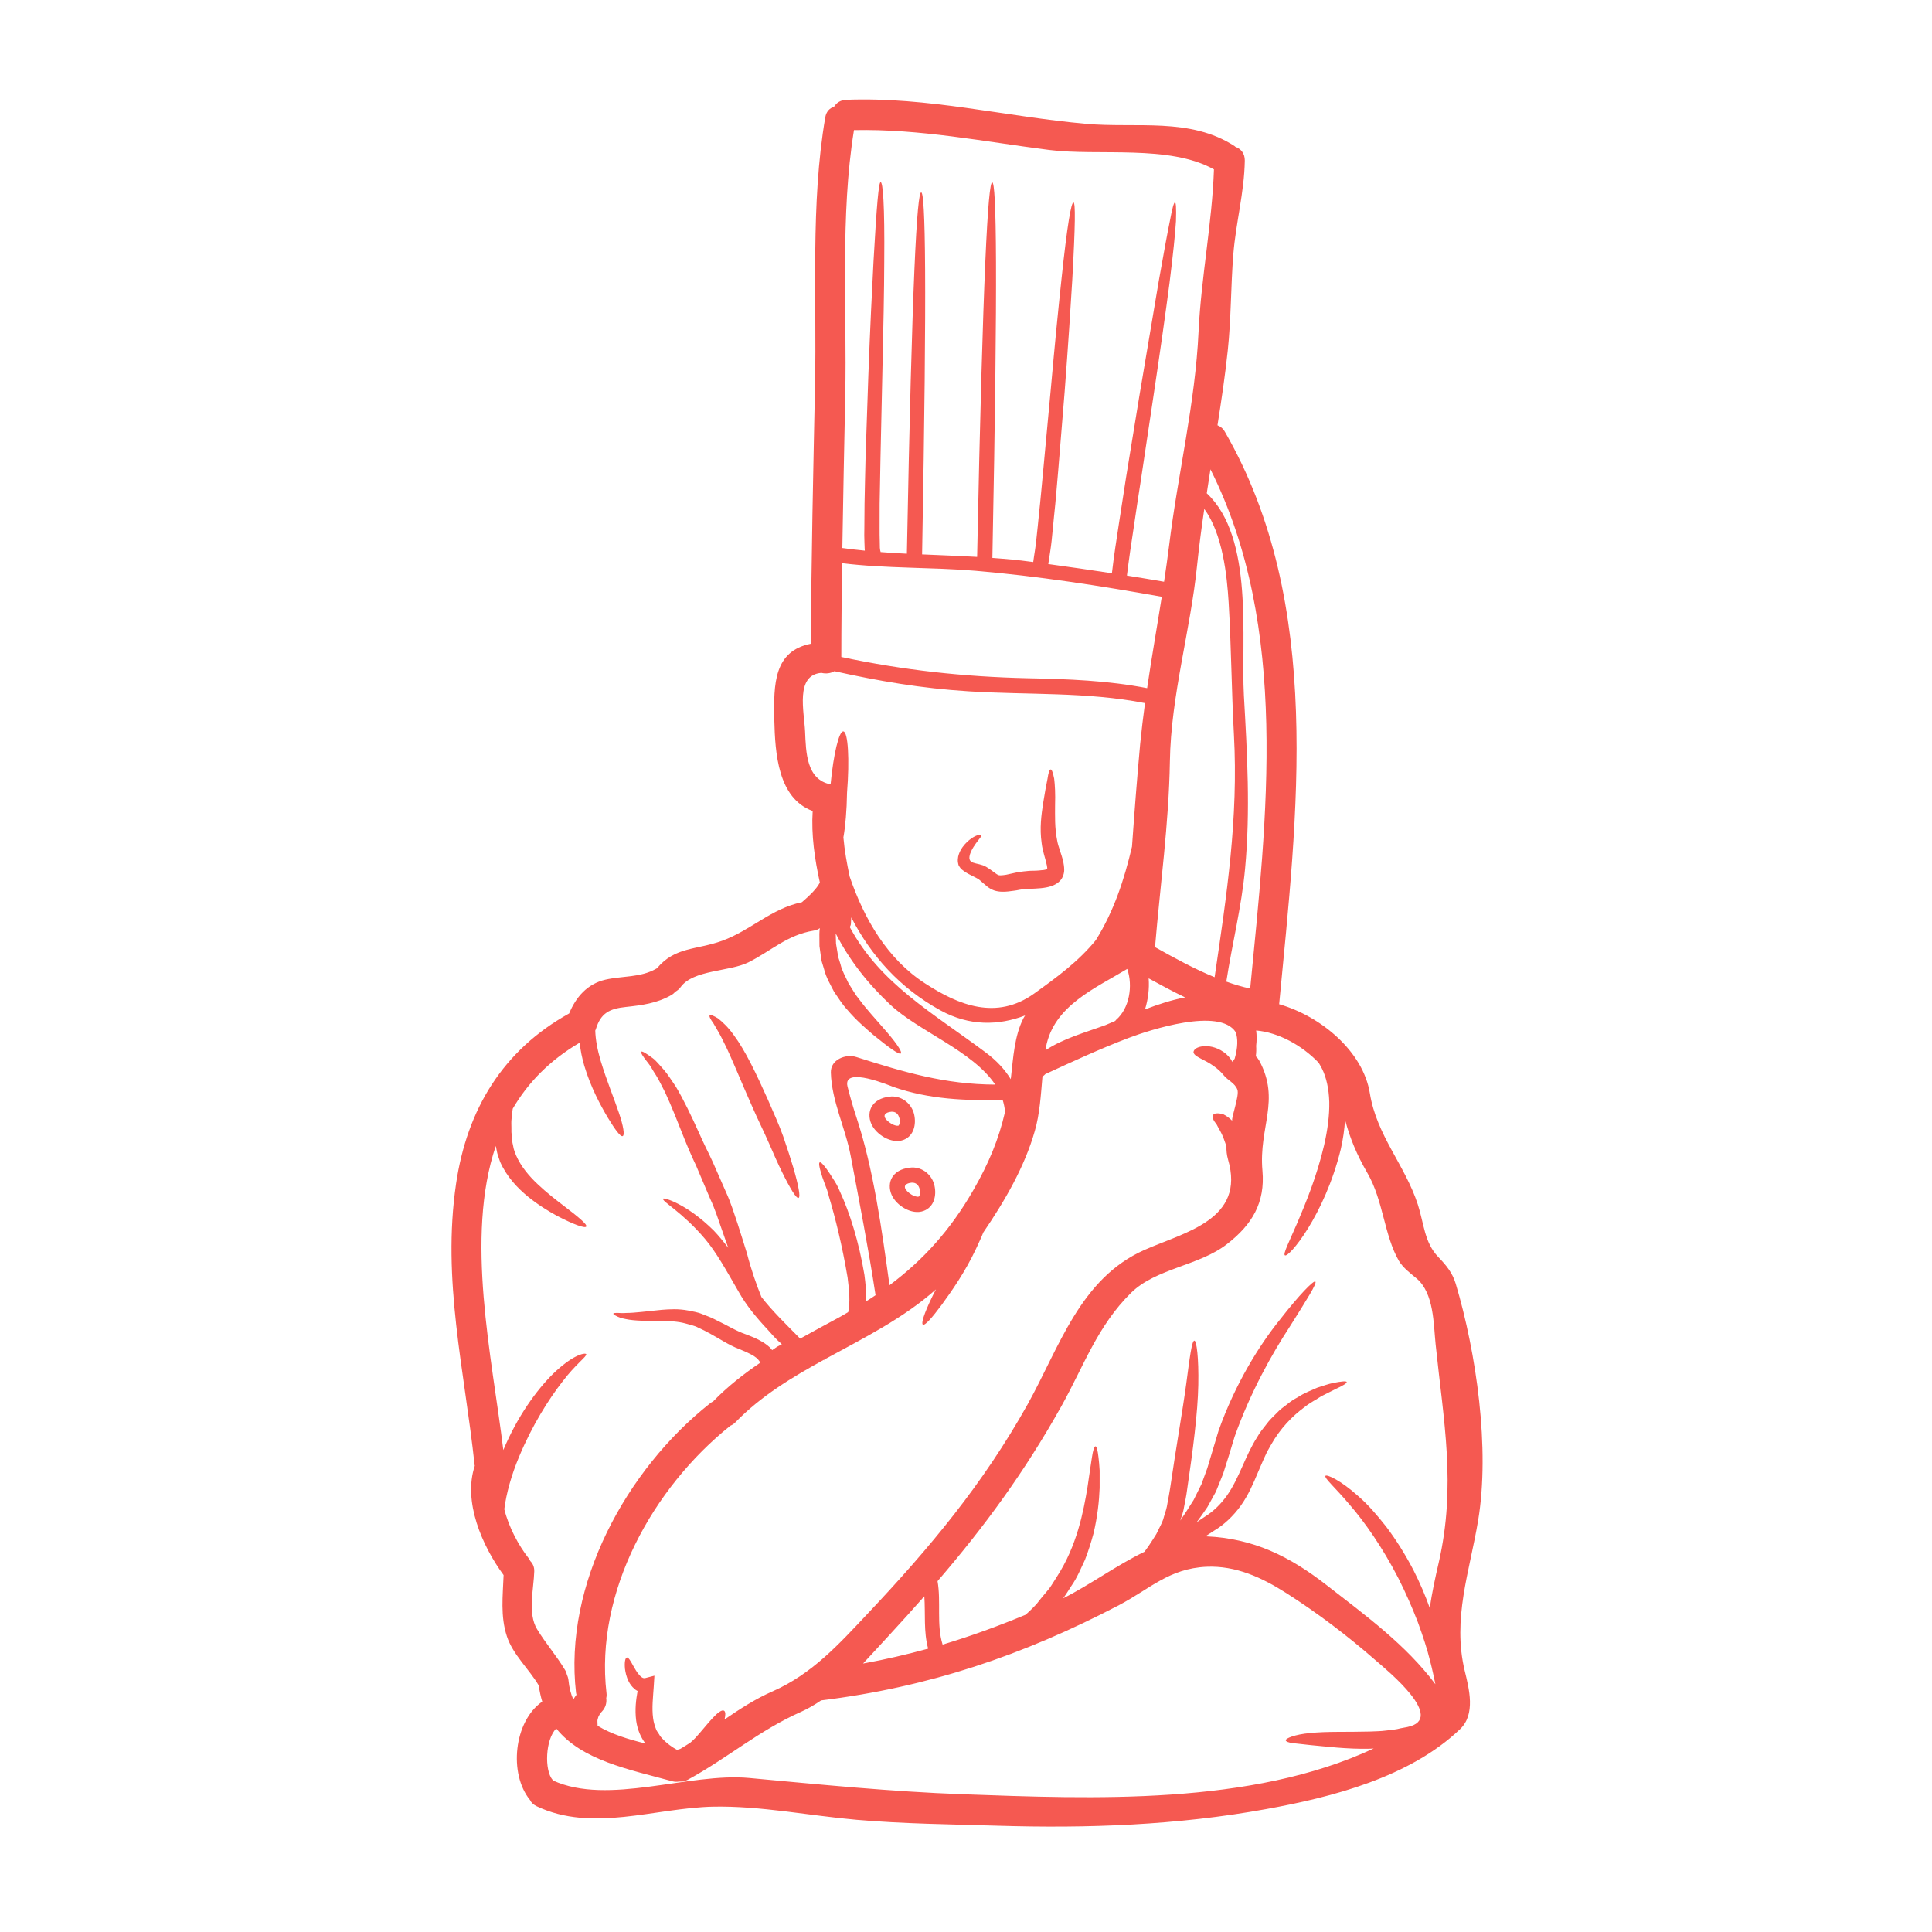 <svg xmlns="http://www.w3.org/2000/svg" xmlns:xlink="http://www.w3.org/1999/xlink" width="256" zoomAndPan="magnify"
    viewBox="0 0 192 192" height="256" preserveAspectRatio="xMidYMid meet" version="1.0">
    <defs>
        <clipPath id="a2497db5c9">
            <path d="M 44 9.602 L 148 9.602 L 148 182 L 44 182 Z M 44 9.602 " clip-rule="nonzero" />
        </clipPath>
    </defs>
    <rect x="-19.2" width="230.4" fill="#ffffff" y="-19.2" height="230.4" fill-opacity="1" />
    <rect x="-19.2" width="230.4" fill="#ffffff" y="-19.2" height="230.4" fill-opacity="1" />
    <g clip-path="url(#a2497db5c9)">
        <path fill="#f55951"
            d="M 92.238 163.84 C 91.773 162.156 91.98 160.379 91.859 158.637 C 90.719 159.926 89.559 161.219 88.359 162.516 C 87.523 163.414 86.664 164.371 85.77 165.32 C 87.988 164.918 90.137 164.418 92.238 163.84 Z M 98.902 107.785 C 96.68 104.449 91.293 102.48 88.504 99.871 C 86.234 97.742 84.414 95.422 83.055 92.773 C 83.055 92.801 83.055 92.824 83.055 92.852 C 83.062 93.152 83.074 93.457 83.082 93.781 C 83.145 94.133 83.199 94.496 83.262 94.859 L 83.301 95.145 C 83.32 95.145 83.352 95.281 83.375 95.332 L 83.527 95.824 C 83.688 96.512 84.051 97.105 84.324 97.711 C 84.688 98.277 84.996 98.852 85.41 99.344 C 86.16 100.359 86.977 101.215 87.625 101.977 C 88.973 103.484 89.688 104.512 89.527 104.688 C 89.359 104.848 88.34 104.109 86.785 102.844 C 86.02 102.176 85.082 101.391 84.18 100.32 C 83.711 99.82 83.32 99.184 82.883 98.547 C 82.531 97.852 82.105 97.16 81.902 96.34 L 81.723 95.746 C 81.691 95.625 81.668 95.605 81.629 95.395 L 81.59 95.121 C 81.539 94.746 81.488 94.387 81.438 94.023 C 81.43 93.617 81.43 93.215 81.43 92.824 C 81.43 92.621 81.449 92.434 81.477 92.238 C 81.316 92.359 81.109 92.449 80.852 92.488 C 78.234 92.914 76.645 94.496 74.383 95.633 C 72.492 96.574 68.898 96.359 67.641 98.094 C 67.492 98.305 67.305 98.445 67.117 98.555 C 67.004 98.68 66.879 98.797 66.711 98.891 C 65.285 99.707 63.789 99.898 62.195 100.07 C 60.602 100.238 59.711 100.652 59.219 102.266 C 59.195 102.328 59.18 102.367 59.156 102.418 C 59.18 103.305 59.371 104.34 59.699 105.441 C 60.297 107.414 61.043 109.211 61.496 110.559 C 61.957 111.91 62.105 112.836 61.871 112.906 C 61.656 112.977 61.141 112.285 60.398 111.062 C 59.672 109.832 58.719 108.082 58.066 105.914 C 57.844 105.148 57.68 104.371 57.613 103.617 C 54.609 105.379 52.449 107.617 50.957 110.18 C 50.895 110.496 50.855 110.844 50.836 111.207 C 50.797 111.496 50.824 111.777 50.824 112.07 L 50.824 112.512 L 50.875 113.016 L 50.922 113.531 L 50.945 113.652 C 50.945 113.652 50.957 113.715 50.965 113.73 L 51.008 113.945 C 51.047 114.238 51.176 114.52 51.277 114.797 C 51.77 115.938 52.617 116.926 53.484 117.73 C 54.352 118.547 55.23 119.223 55.969 119.789 C 57.461 120.93 58.391 121.684 58.258 121.895 C 58.141 122.09 57.02 121.703 55.312 120.805 C 54.465 120.34 53.473 119.738 52.457 118.91 C 51.449 118.078 50.383 116.988 49.703 115.469 C 49.574 115.074 49.414 114.703 49.352 114.285 L 49.289 113.984 C 49.289 113.945 49.281 113.926 49.27 113.883 C 46.203 123.008 48.875 134.746 50.02 144.105 C 51.398 140.801 53.312 138.148 54.988 136.504 C 55.84 135.684 56.625 135.113 57.227 134.812 C 57.844 134.5 58.199 134.492 58.258 134.57 C 58.352 134.797 57.227 135.539 55.887 137.316 C 54.535 139.047 52.883 141.656 51.59 144.758 C 50.824 146.586 50.32 148.391 50.117 149.98 C 50.57 151.805 51.551 153.598 52.52 154.836 C 52.59 154.926 52.656 155.027 52.695 155.129 C 52.941 155.375 53.105 155.715 53.094 156.156 C 53.043 157.895 52.418 160.352 53.375 161.91 C 54.234 163.324 55.324 164.566 56.16 165.973 C 56.258 166.137 56.309 166.297 56.344 166.449 C 56.422 166.609 56.473 166.789 56.496 166.988 C 56.562 167.703 56.723 168.332 56.977 168.895 C 57.066 168.734 57.176 168.57 57.289 168.422 C 57.273 168.359 57.262 168.312 57.25 168.254 C 55.984 157.484 62.25 146.031 70.555 139.473 C 70.668 139.379 70.773 139.32 70.895 139.262 C 70.906 139.25 70.918 139.227 70.926 139.215 C 72.352 137.758 73.918 136.539 75.551 135.426 C 75.465 135.215 75.266 134.984 74.922 134.762 C 74.52 134.512 74.023 134.297 73.508 134.09 C 72.402 133.668 71.461 133.012 70.605 132.555 C 70.383 132.445 70.168 132.316 69.969 132.215 C 69.766 132.125 69.578 132.035 69.387 131.941 C 69.035 131.738 68.535 131.648 68.117 131.523 C 67.379 131.32 66.539 131.285 65.809 131.277 C 64.309 131.277 63.062 131.277 62.184 131.086 C 61.73 131.008 61.434 130.883 61.23 130.773 C 61.031 130.672 60.93 130.594 60.953 130.543 C 60.965 130.492 61.082 130.473 61.316 130.473 C 61.535 130.48 61.871 130.512 62.262 130.48 C 63.051 130.48 64.23 130.32 65.773 130.168 C 66.539 130.109 67.406 130.047 68.414 130.242 C 68.859 130.344 69.297 130.383 69.816 130.605 C 70.07 130.707 70.32 130.805 70.582 130.906 C 70.824 131.008 71.047 131.125 71.289 131.246 C 72.262 131.699 73.105 132.254 74.117 132.602 C 74.633 132.801 75.203 133.012 75.789 133.367 C 76.082 133.555 76.395 133.758 76.668 134.082 C 76.691 134.109 76.707 134.148 76.73 134.18 C 76.898 134.07 77.07 133.945 77.246 133.828 C 77.395 133.746 77.547 133.68 77.699 133.594 C 77.648 133.543 77.598 133.504 77.551 133.453 C 77.383 133.316 77.172 133.102 76.898 132.816 C 76.73 132.629 76.516 132.398 76.293 132.141 C 75.176 130.945 74.137 129.695 73.391 128.348 C 72.168 126.234 71.188 124.449 70.051 123.105 C 67.793 120.438 65.738 119.387 65.902 119.125 C 65.965 118.984 68.258 119.637 70.938 122.297 C 71.422 122.805 71.898 123.387 72.367 124 C 72.16 123.41 71.949 122.812 71.734 122.191 C 71.383 121.203 71.07 120.184 70.582 119.145 C 70.141 118.105 69.711 117.102 69.297 116.121 L 69.164 115.801 L 68.988 115.438 C 68.879 115.184 68.77 114.945 68.66 114.711 C 68.445 114.23 68.262 113.766 68.07 113.312 C 67.344 111.473 66.711 109.875 66.102 108.562 C 65.773 107.938 65.488 107.324 65.195 106.859 C 64.883 106.406 64.684 105.965 64.41 105.641 C 63.887 105 63.648 104.598 63.727 104.512 C 63.805 104.434 64.207 104.664 64.879 105.168 C 65.207 105.41 65.543 105.844 65.965 106.305 C 66.379 106.781 66.73 107.355 67.164 107.988 C 67.941 109.289 68.715 110.91 69.516 112.688 C 69.715 113.129 69.918 113.582 70.141 114.035 C 70.254 114.258 70.363 114.48 70.473 114.711 L 70.633 115.055 L 70.824 115.457 C 71.25 116.438 71.695 117.441 72.148 118.469 C 72.617 119.488 72.953 120.574 73.301 121.605 C 73.621 122.633 73.961 123.648 74.234 124.566 C 74.676 126.27 75.176 127.672 75.668 128.891 C 76.734 130.27 78.09 131.582 79.52 133.031 C 80.812 132.305 82.133 131.602 83.457 130.883 C 83.75 130.723 84.012 130.559 84.293 130.398 C 84.504 129.453 84.398 128.215 84.234 126.961 C 83.699 123.773 82.984 120.918 82.383 118.934 C 82.277 118.418 82.082 117.957 81.93 117.555 C 81.781 117.152 81.656 116.801 81.578 116.504 C 81.398 115.922 81.359 115.57 81.461 115.516 C 81.562 115.457 81.812 115.711 82.168 116.199 C 82.344 116.453 82.559 116.766 82.781 117.129 C 83.023 117.492 83.273 117.906 83.477 118.43 C 84.43 120.477 85.355 123.387 85.906 126.695 C 86.02 127.59 86.109 128.402 86.074 129.293 C 86.074 129.305 86.074 129.316 86.074 129.324 C 86.395 129.129 86.703 128.93 87.012 128.715 C 86.312 124.102 85.406 119.465 84.543 114.883 C 84.023 112.09 82.648 109.441 82.57 106.59 C 82.531 105.289 84.062 104.703 85.121 105.051 C 89.863 106.559 93.945 107.77 98.902 107.785 Z M 99.879 110.496 C 99.848 110.082 99.758 109.68 99.641 109.301 C 95.953 109.402 92.336 109.25 88.812 108.027 C 88.605 107.961 83.699 105.863 84.227 107.98 C 84.477 108.977 84.758 109.965 85.082 110.945 C 86.812 116.16 87.629 122.168 88.398 127.723 C 91.746 125.219 94.441 122.258 96.73 118.27 C 98.262 115.609 99.254 113.219 99.879 110.496 Z M 101.703 101.199 C 101.754 101.098 101.824 101.004 101.875 100.914 C 99.227 101.922 96.344 101.992 93.465 100.41 C 89.422 98.191 86.562 94.969 84.598 91.172 C 84.59 91.359 84.566 91.555 84.566 91.746 C 84.566 91.906 84.516 92.023 84.453 92.137 C 87.465 97.75 92.648 100.625 97.949 104.586 C 99.02 105.379 99.855 106.277 100.445 107.246 C 100.457 107.172 100.461 107.105 100.473 107.02 C 100.695 105.098 100.812 102.953 101.703 101.199 Z M 110.914 101.352 C 112.234 100.223 112.609 97.977 112.023 96.289 C 108.816 98.227 104.734 99.949 103.949 104.047 C 103.934 104.148 103.922 104.273 103.906 104.371 C 105.668 103.195 107.867 102.605 109.863 101.871 C 110.188 101.73 110.5 101.602 110.824 101.461 C 110.852 101.43 110.875 101.391 110.914 101.352 Z M 113.312 73.898 C 113.449 72.559 113.605 71.219 113.789 69.875 C 108 68.738 102.109 69.074 96.238 68.699 C 91.566 68.406 87.379 67.691 82.922 66.703 C 82.547 66.926 82.066 66.977 81.629 66.867 C 79.008 67.078 79.918 70.715 80.008 72.688 C 80.098 74.766 80.137 77.477 82.543 77.949 C 82.832 74.945 83.375 72.648 83.812 72.688 C 84.281 72.73 84.441 75.457 84.176 78.793 C 84.152 80.547 84.012 82.125 83.816 83.219 C 83.93 84.531 84.164 85.816 84.441 87.121 C 85.875 91.32 88.18 95.305 91.934 97.73 C 95.27 99.898 99.012 101.418 102.766 98.742 C 105.004 97.137 107.172 95.555 108.906 93.426 C 110.691 90.555 111.715 87.461 112.496 84.137 C 112.738 80.711 113 77.297 113.312 73.898 Z M 114 68.387 C 114.445 65.352 114.98 62.328 115.457 59.305 C 109.32 58.211 103.129 57.25 96.926 56.723 C 92.535 56.355 88.055 56.508 83.688 55.969 C 83.648 59.078 83.609 62.188 83.609 65.289 C 89.762 66.602 95.75 67.258 102.141 67.402 C 106.133 67.48 110.086 67.629 114 68.387 Z M 117.781 99.121 C 116.551 98.535 115.344 97.879 114.152 97.227 C 114.23 98.254 114.102 99.305 113.789 100.312 C 115.105 99.809 116.434 99.371 117.781 99.121 Z M 120.707 97.113 C 121.91 88.945 123.078 81.336 122.625 72.984 C 122.387 68.621 122.363 64.234 122.102 59.871 C 121.938 57.195 121.508 53.059 119.68 50.578 C 119.41 52.418 119.164 54.262 118.973 56.117 C 118.32 62.629 116.363 69.102 116.262 75.672 C 116.16 81.852 115.301 87.969 114.785 94.125 C 116.715 95.203 118.672 96.281 120.707 97.113 Z M 122.465 111.387 C 122.301 111.211 123.203 108.863 122.969 108.285 C 122.715 107.609 122.027 107.383 121.598 106.844 C 121.375 106.559 121.059 106.254 120.605 105.934 C 119.699 105.277 118.734 105.055 118.609 104.598 C 118.598 104.371 118.812 104.09 119.449 103.988 C 120.016 103.898 120.844 104.02 121.586 104.539 C 121.984 104.805 122.281 105.168 122.488 105.539 C 122.547 105.43 122.613 105.316 122.699 105.215 C 123.027 104.078 123.027 103.207 122.801 102.566 C 121.184 100.086 114.254 102.355 112.168 103.145 C 109.355 104.211 106.625 105.48 103.883 106.742 C 103.852 106.77 103.824 106.805 103.793 106.832 C 103.734 106.902 103.66 106.934 103.598 106.973 C 103.438 108.816 103.336 110.68 102.832 112.414 C 101.816 115.977 99.848 119.359 97.719 122.48 C 97.492 123.059 97.246 123.547 96.992 124.113 C 95.887 126.461 94.559 128.324 93.594 129.656 C 92.613 130.984 91.922 131.75 91.719 131.641 C 91.52 131.523 91.848 130.531 92.559 129.039 C 92.688 128.754 92.848 128.449 93.016 128.137 C 89.801 130.996 85.898 132.941 82.082 135.023 L 81.883 135.211 L 81.941 135.098 C 78.75 136.852 75.629 138.723 73.078 141.355 C 72.926 141.516 72.754 141.617 72.59 141.684 C 64.883 147.836 59.105 158.223 60.273 168.254 C 60.297 168.441 60.285 168.605 60.246 168.754 C 60.316 169.219 60.176 169.711 59.832 170.074 C 59.781 170.125 59.734 170.188 59.676 170.246 C 59.672 170.254 59.648 170.285 59.609 170.348 C 59.559 170.426 59.52 170.504 59.477 170.59 C 59.469 170.609 59.469 170.617 59.449 170.668 C 59.418 170.762 59.398 170.852 59.375 170.941 C 59.375 170.973 59.375 170.988 59.371 171.031 C 59.371 171.191 59.375 171.352 59.387 171.504 C 60.773 172.352 62.469 172.855 64.145 173.27 C 63.691 172.672 63.352 171.93 63.223 171 C 63.078 169.871 63.211 168.895 63.363 168.051 C 63.262 167.988 63.16 167.941 63.09 167.867 C 62.785 167.625 62.609 167.352 62.484 167.113 C 62.234 166.621 62.16 166.195 62.109 165.844 C 62.043 165.145 62.145 164.754 62.293 164.723 C 62.449 164.691 62.656 165.035 62.949 165.582 C 63.109 165.852 63.285 166.184 63.523 166.449 C 63.637 166.586 63.766 166.688 63.867 166.738 C 63.988 166.789 64.039 166.777 64.129 166.762 L 65.035 166.527 L 64.969 167.594 C 64.906 168.605 64.762 169.723 64.906 170.762 C 64.957 171.164 65.078 171.543 65.188 171.816 C 65.207 171.953 65.387 172.168 65.5 172.352 L 65.582 172.492 L 65.633 172.566 C 65.684 172.621 65.734 172.695 65.797 172.754 C 66.262 173.258 66.812 173.648 67.277 173.895 C 67.285 173.895 67.293 173.883 67.316 173.883 C 67.418 173.863 67.52 173.836 67.617 173.797 C 67.953 173.598 68.273 173.398 68.598 173.188 C 68.762 173.047 68.934 172.895 69.102 172.715 C 69.754 172.008 70.344 171.234 70.848 170.711 C 71.344 170.176 71.762 169.883 71.961 170.012 C 72.109 170.113 72.117 170.426 72.004 170.879 C 73.52 169.844 75.062 168.832 76.793 168.078 C 80.691 166.359 83.348 163.426 86.211 160.379 C 92.402 153.82 97.688 147.488 102.117 139.574 C 105.281 133.895 107.336 127.047 113.738 124.215 C 117.742 122.441 123.797 121.219 122.039 115.223 C 121.91 114.77 121.871 114.34 121.883 113.914 C 121.789 113.652 121.688 113.379 121.598 113.117 C 121.375 112.523 121.094 112.129 120.91 111.75 C 120.586 111.355 120.418 111.012 120.551 110.809 C 120.668 110.621 121.043 110.59 121.562 110.73 C 121.848 110.871 122.172 111.094 122.465 111.387 Z M 124.242 98.242 C 125.891 81.246 128.176 62.34 120.293 46.641 C 120.164 47.438 120.043 48.219 119.926 49.02 C 124.66 53.445 123.305 63.559 123.617 69.113 C 123.945 74.844 124.27 80.609 123.734 86.332 C 123.383 90.152 122.449 93.781 121.871 97.551 C 122.645 97.832 123.43 98.066 124.242 98.242 Z M 139.863 171.629 C 143.77 170.824 137.945 166.074 136.715 165.008 C 133.934 162.574 130.926 160.289 127.82 158.312 C 125.418 156.781 122.828 155.574 119.891 155.703 C 116.188 155.875 114.281 157.898 111.207 159.516 C 101.637 164.516 92.312 167.664 81.602 168.984 C 80.953 169.422 80.297 169.812 79.594 170.125 C 75.488 171.941 72.262 174.738 68.355 176.867 C 68.051 177.031 67.77 177.07 67.5 177.047 C 67.285 177.086 67.055 177.082 66.812 177.02 C 62.523 175.844 57.824 174.953 55.281 171.777 C 54.191 172.844 54.09 175.953 54.918 176.879 C 54.93 176.895 54.941 176.918 54.949 176.941 C 60.453 179.465 68.469 176.141 74.461 176.695 C 81.539 177.348 88.531 178.047 95.641 178.309 C 108.566 178.773 124.332 179.453 136.516 173.762 C 136.406 173.773 136.297 173.773 136.184 173.785 C 133.797 173.84 131.703 173.551 130.242 173.426 C 129.516 173.336 128.891 173.285 128.453 173.23 C 128.035 173.168 127.789 173.07 127.777 172.957 C 127.773 172.836 127.996 172.707 128.402 172.57 C 128.816 172.434 129.426 172.293 130.211 172.23 C 131.781 172.051 133.895 172.141 136.133 172.078 C 136.688 172.051 137.23 172.051 137.738 171.98 C 138.254 171.918 138.758 171.879 139.199 171.754 C 139.434 171.715 139.652 171.668 139.863 171.629 Z M 142.98 155.289 C 144.73 147.613 143.465 141.27 142.672 133.605 C 142.461 131.59 142.516 128.527 140.793 127.062 C 140.188 126.555 139.445 126.008 139.023 125.305 C 137.555 122.773 137.477 119.309 135.898 116.586 C 134.812 114.703 134.176 113.152 133.672 111.297 C 133.609 112.238 133.473 113.219 133.246 114.207 C 131.637 120.789 128.039 125.062 127.688 124.75 C 127.496 124.605 128.098 123.438 128.93 121.516 C 129.758 119.574 130.871 116.887 131.586 113.82 C 131.938 112.289 132.129 110.82 132.102 109.512 C 132.066 108.199 131.805 107.051 131.375 106.195 C 131.266 105.98 131.16 105.805 131.051 105.617 C 129.383 103.875 127.043 102.598 124.836 102.406 C 124.898 102.883 124.898 103.395 124.836 103.938 C 124.859 104.273 124.848 104.625 124.801 104.977 C 124.926 105.078 125.035 105.215 125.137 105.391 C 127.285 109.367 125.074 112.012 125.461 116.34 C 125.742 119.52 124.434 121.703 121.938 123.637 C 119.152 125.805 114.887 126.039 112.406 128.477 C 109.059 131.773 107.699 135.773 105.477 139.75 C 101.824 146.281 97.801 151.754 93.172 157.133 C 93.535 159.18 93.051 161.457 93.676 163.438 C 96.441 162.609 99.152 161.621 101.926 160.469 C 102.141 160.281 102.355 160.066 102.594 159.84 C 102.73 159.691 102.934 159.504 103.027 159.387 L 103.43 158.875 C 103.711 158.547 103.984 158.199 104.277 157.859 C 104.539 157.496 104.762 157.105 105.016 156.719 C 107.031 153.621 107.676 150.207 108.078 147.766 C 108.262 146.523 108.402 145.52 108.516 144.82 C 108.621 144.125 108.746 143.734 108.867 143.734 C 108.98 143.734 109.09 144.125 109.168 144.84 C 109.207 145.195 109.258 145.629 109.281 146.133 C 109.281 146.645 109.281 147.227 109.281 147.875 C 109.23 149.176 109.07 150.715 108.668 152.406 C 108.441 153.246 108.168 154.121 107.828 155 C 107.414 155.867 107.051 156.793 106.461 157.621 C 106.195 158.035 105.941 158.457 105.656 158.836 C 108.293 157.52 110.941 155.562 113.738 154.211 C 114.012 153.844 114.293 153.445 114.566 153.004 C 114.68 152.82 114.797 152.641 114.918 152.445 C 115.008 152.266 115.105 152.078 115.191 151.887 C 115.383 151.512 115.586 151.129 115.684 150.688 C 115.82 150.262 115.961 149.844 116.027 149.355 C 116.109 148.891 116.211 148.418 116.285 147.902 C 116.875 143.84 117.531 140.176 117.883 137.555 C 118.234 134.914 118.438 133.23 118.699 133.23 C 118.914 133.242 119.137 134.906 119.086 137.629 C 119.035 140.387 118.559 144.086 117.957 148.156 C 117.895 148.656 117.781 149.184 117.684 149.695 C 117.613 150.184 117.453 150.648 117.301 151.109 C 117.742 150.445 118.176 149.793 118.621 149.066 C 118.875 148.562 119.125 148.039 119.398 147.5 C 119.59 146.988 119.781 146.449 119.98 145.91 C 120.332 144.719 120.707 143.484 121.094 142.199 C 122.754 137.516 125.164 133.668 127.184 131.164 C 129.152 128.629 130.547 127.234 130.715 127.359 C 130.926 127.5 129.848 129.18 128.164 131.863 C 126.441 134.5 124.289 138.293 122.699 142.762 C 122.504 143.391 122.324 143.996 122.141 144.602 C 121.938 145.223 121.75 145.836 121.559 146.445 C 121.305 147.059 121.105 147.59 120.832 148.246 C 120.539 148.766 120.266 149.277 119.992 149.77 C 119.641 150.301 119.266 150.816 118.914 151.289 C 119.164 151.121 119.414 150.938 119.68 150.766 C 120.641 150.172 121.344 149.445 121.938 148.617 C 123.164 146.887 123.758 144.641 124.938 142.824 C 125.164 142.406 125.512 141.969 125.844 141.555 C 126.156 141.121 126.52 140.789 126.859 140.449 C 127.184 140.094 127.559 139.824 127.91 139.562 C 128.254 139.27 128.617 139.047 128.969 138.859 C 129.645 138.41 130.332 138.172 130.91 137.906 C 131.504 137.719 132.016 137.535 132.453 137.445 C 133.32 137.27 133.801 137.23 133.836 137.344 C 133.863 137.465 133.438 137.719 132.672 138.07 C 132.289 138.262 131.84 138.496 131.301 138.762 C 130.805 139.098 130.203 139.387 129.625 139.852 C 128.438 140.73 127.234 141.941 126.289 143.625 C 126.168 143.84 126.043 144.066 125.914 144.293 C 125.844 144.43 125.715 144.73 125.613 144.941 C 125.398 145.406 125.199 145.91 124.977 146.41 C 124.551 147.43 124.07 148.551 123.332 149.598 C 122.566 150.676 121.586 151.574 120.652 152.117 C 120.355 152.305 120.07 152.5 119.789 152.68 C 119.824 152.68 119.863 152.68 119.891 152.68 C 124.594 152.895 128.148 154.66 131.828 157.52 C 135.734 160.562 139.703 163.441 142.648 167.375 C 142.516 166.762 142.359 165.961 142.105 164.996 C 141.844 163.906 141.418 162.625 140.914 161.234 C 140.379 159.848 139.734 158.348 138.957 156.816 C 137.387 153.77 135.59 151.211 134.113 149.52 C 132.695 147.824 131.562 146.875 131.727 146.664 C 131.855 146.508 133.188 147.066 134.98 148.68 C 135.883 149.457 136.816 150.512 137.777 151.742 C 138.719 152.992 139.641 154.445 140.469 156.039 C 141.129 157.328 141.66 158.598 142.094 159.816 C 142.297 158.297 142.637 156.781 142.98 155.289 Z M 144.668 127.57 C 146.727 134.473 148.086 143.977 146.895 151.109 C 146.039 156.23 144.32 160.855 145.562 166.039 C 146 167.84 146.664 170.359 145.098 171.844 C 140.098 176.621 132.398 178.602 125.805 179.789 C 117.004 181.387 108.09 181.711 99.164 181.438 C 94.504 181.297 89.773 181.25 85.113 180.848 C 80.398 180.434 75.617 179.453 70.879 179.543 C 65.059 179.668 58.895 182.137 53.336 179.504 C 53.004 179.344 52.781 179.125 52.668 178.875 C 50.551 176.293 51.047 171.078 53.887 169.105 C 53.738 168.617 53.621 168.066 53.535 167.492 C 52.578 165.871 50.957 164.418 50.371 162.609 C 49.715 160.602 49.973 158.598 50.047 156.531 C 47.91 153.629 45.992 149.207 47.184 145.668 C 47.172 145.637 47.164 145.605 47.164 145.578 C 46.164 136.176 43.906 127.227 45.324 117.633 C 46.414 110.246 49.969 104.371 56.562 100.715 C 57.223 99.109 58.352 97.781 60.156 97.359 C 61.832 96.977 63.652 97.16 65.188 96.281 C 65.219 96.262 65.258 96.25 65.285 96.227 C 67.105 94.062 69.203 94.426 71.785 93.488 C 74.648 92.438 76.645 90.293 79.695 89.66 C 80.074 89.336 80.449 88.992 80.789 88.633 C 81.125 88.258 81.25 88.109 81.477 87.711 C 80.965 85.375 80.613 83.008 80.762 80.598 C 77.312 79.332 77.031 74.879 76.949 71.543 C 76.871 67.934 76.922 64.699 80.59 63.973 C 80.621 55.391 80.824 46.801 80.996 38.215 C 81.176 29.547 80.543 20.238 82.016 11.652 C 82.117 11.066 82.469 10.734 82.883 10.613 C 83.121 10.223 83.527 9.938 84.102 9.918 C 92.199 9.605 99.93 11.59 107.938 12.305 C 112.922 12.754 118.273 11.637 122.699 14.523 C 122.727 14.559 122.754 14.574 122.789 14.598 C 123.305 14.785 123.719 15.238 123.707 15.965 C 123.656 19.129 122.816 22.133 122.566 25.277 C 122.312 28.457 122.352 31.676 122.012 34.852 C 121.75 37.332 121.383 39.793 120.992 42.266 C 121.273 42.371 121.535 42.57 121.73 42.914 C 131.594 60.031 128.902 81 127.121 99.797 C 131.312 101 135.469 104.512 136.133 108.637 C 136.816 112.867 139.613 115.75 140.902 119.699 C 141.52 121.605 141.547 123.477 142.934 124.918 C 143.707 125.727 144.332 126.461 144.668 127.57 Z M 87.523 54.863 C 88.379 54.93 89.258 54.988 90.125 55.027 C 90.641 27.555 91.133 19.117 91.547 19.117 C 91.961 19.129 92.141 27.594 91.637 55.094 C 93.465 55.176 95.277 55.238 97.105 55.344 C 97.68 26.879 98.195 18.121 98.605 18.121 C 99.02 18.121 99.188 26.898 98.621 55.445 C 99.891 55.539 101.16 55.645 102.414 55.82 C 102.504 55.832 102.594 55.84 102.68 55.852 C 102.781 55.066 102.926 54.359 102.996 53.547 C 103.09 52.719 103.168 51.918 103.246 51.137 C 103.418 49.574 103.543 48.062 103.684 46.629 C 103.949 43.758 104.188 41.168 104.41 38.84 C 104.828 34.164 105.188 30.527 105.488 27.742 C 106.07 22.246 106.457 20.117 106.68 20.117 C 106.883 20.148 106.871 22.25 106.559 27.84 C 106.395 30.625 106.156 34.273 105.801 38.953 C 105.605 41.285 105.395 43.891 105.164 46.762 C 105.031 48.203 104.926 49.699 104.75 51.289 C 104.668 52.082 104.59 52.887 104.512 53.711 C 104.438 54.43 104.297 55.254 104.176 56.055 C 106.285 56.344 108.391 56.645 110.5 56.969 C 110.703 55.215 110.953 53.625 111.188 52.094 C 111.441 50.461 111.68 48.906 111.91 47.426 C 112.398 44.465 112.832 41.797 113.223 39.383 C 114.031 34.578 114.668 30.84 115.148 27.977 C 115.656 25.117 116.016 23.141 116.273 21.898 C 116.5 20.66 116.664 20.117 116.766 20.117 C 116.867 20.117 116.906 20.66 116.867 21.973 C 116.789 23.262 116.582 25.246 116.223 28.141 C 115.848 31.012 115.32 34.777 114.594 39.605 C 114.23 42.012 113.828 44.695 113.387 47.656 C 113.152 49.137 112.922 50.691 112.684 52.309 C 112.438 53.898 112.195 55.547 111.992 57.199 C 113.223 57.395 114.453 57.598 115.684 57.812 C 115.863 56.605 116.039 55.398 116.188 54.188 C 117.055 47.094 118.785 40.09 119.113 32.934 C 119.367 27.574 120.457 22.172 120.641 16.832 C 116.172 14.344 109.207 15.527 104.238 14.898 C 97.758 14.07 91.422 12.793 84.867 12.93 C 83.488 21.434 84.176 30.738 84 39.305 C 83.898 44.355 83.789 49.41 83.711 54.461 C 84.453 54.562 85.203 54.652 85.945 54.723 C 85.945 54.652 85.93 54.578 85.93 54.523 L 85.906 53.848 C 85.887 53.398 85.887 52.969 85.898 52.547 C 85.898 51.691 85.906 50.852 85.918 50.035 C 85.945 48.418 85.988 46.863 86.02 45.395 C 86.121 42.438 86.211 39.766 86.293 37.371 C 86.473 32.57 86.656 28.82 86.809 25.973 C 87.129 20.262 87.328 18.121 87.512 18.098 C 87.742 18.082 87.926 20.301 87.875 26 C 87.867 28.867 87.793 32.613 87.68 37.41 C 87.629 39.812 87.57 42.477 87.504 45.422 C 87.48 46.902 87.453 48.445 87.418 50.059 C 87.418 50.863 87.414 51.691 87.414 52.535 C 87.414 52.957 87.414 53.383 87.43 53.809 L 87.441 54.438 L 87.469 54.664 L 87.492 54.773 L 87.512 54.824 L 87.512 54.852 C 87.512 54.863 87.512 54.863 87.523 54.863 "
            fill-opacity="1" fill-rule="nonzero" />
    </g>
    <path fill="#f55951"
        d="M 105.758 86.426 C 105.77 86.727 105.656 87.199 105.348 87.531 C 104.41 88.523 102.508 88.207 101.312 88.426 C 100.938 88.512 100.625 88.531 100.211 88.59 C 99.906 88.621 99.324 88.672 98.789 88.488 C 98.207 88.277 97.938 87.934 97.699 87.758 C 97.582 87.656 97.469 87.555 97.348 87.453 L 97.309 87.422 L 97.285 87.402 C 97.277 87.395 97.223 87.359 97.223 87.359 L 97.043 87.258 C 96.766 87.121 96.488 86.98 96.227 86.84 C 96.094 86.766 95.949 86.68 95.812 86.582 C 95.652 86.441 95.512 86.441 95.258 85.973 L 95.211 85.762 C 95.188 85.637 95.176 85.504 95.188 85.398 C 95.199 85.203 95.238 85.039 95.289 84.895 C 95.387 84.598 95.527 84.371 95.672 84.168 C 95.965 83.773 96.266 83.512 96.539 83.32 C 97.07 82.945 97.48 82.906 97.52 83.02 C 97.559 83.129 97.324 83.344 96.992 83.805 C 96.832 84.023 96.641 84.32 96.488 84.648 C 95.902 86.062 97.145 85.617 98.012 86.152 L 98.113 86.215 L 98.133 86.23 L 98.195 86.266 C 98.336 86.363 98.496 86.465 98.625 86.566 C 98.922 86.789 99.164 86.969 99.277 86.98 C 99.414 86.996 99.578 86.996 99.996 86.93 C 100.371 86.844 100.746 86.758 101.133 86.68 C 101.512 86.617 101.902 86.582 102.301 86.543 L 102.969 86.527 C 103.145 86.516 103.336 86.504 103.508 86.48 C 103.754 86.477 103.984 86.402 104.074 86.375 C 104.086 86.293 104.062 86.152 104.035 86 C 103.91 85.359 103.609 84.609 103.52 83.812 C 103.297 82.273 103.5 80.941 103.656 79.871 C 103.832 78.793 103.973 77.977 104.098 77.41 C 104.188 76.801 104.285 76.469 104.41 76.469 C 104.527 76.457 104.641 76.789 104.762 77.387 C 104.84 78.012 104.887 78.918 104.852 79.973 C 104.852 81.039 104.801 82.281 105.062 83.543 C 105.164 84.156 105.469 84.789 105.668 85.648 C 105.707 85.879 105.758 86.113 105.758 86.426 "
        fill-opacity="1" fill-rule="nonzero" />
    <path fill="#f55951"
        d="M 91.434 118.609 C 91.445 118.328 91.457 118.309 91.344 118.016 C 91.234 117.727 91.004 117.523 90.617 117.531 C 89.992 117.582 89.684 117.895 90.152 118.379 C 90.418 118.645 90.75 118.859 91.121 118.922 C 91.145 118.934 91.234 118.934 91.262 118.922 C 91.277 118.922 91.293 118.91 91.316 118.91 C 91.32 118.906 91.332 118.895 91.332 118.895 C 91.379 118.832 91.434 118.691 91.434 118.609 Z M 92.867 117.828 C 93.09 118.809 92.828 119.961 91.785 120.34 C 90.617 120.777 89.074 119.812 88.609 118.742 C 88.352 118.156 88.34 117.477 88.711 116.926 C 89.156 116.289 89.891 116.074 90.617 116.023 C 91.707 115.988 92.637 116.777 92.867 117.828 "
        fill-opacity="1" fill-rule="nonzero" />
    <path fill="#f55951"
        d="M 89.422 111.559 C 89.426 111.273 89.438 111.258 89.324 110.961 C 89.219 110.668 88.984 110.469 88.605 110.48 C 87.977 110.531 87.664 110.844 88.133 111.324 C 88.398 111.586 88.734 111.809 89.105 111.871 C 89.125 111.875 89.219 111.875 89.246 111.871 C 89.258 111.871 89.273 111.859 89.297 111.859 C 89.309 111.848 89.32 111.836 89.32 111.836 C 89.359 111.777 89.422 111.637 89.422 111.559 Z M 90.852 110.77 C 91.07 111.758 90.809 112.906 89.773 113.289 C 88.605 113.719 87.055 112.754 86.59 111.688 C 86.332 111.105 86.32 110.418 86.691 109.875 C 87.137 109.238 87.875 109.016 88.605 108.965 C 89.688 108.938 90.617 109.719 90.852 110.77 "
        fill-opacity="1" fill-rule="nonzero" />
    <path fill="#f55951"
        d="M 78.84 116.039 C 79.359 117.828 79.57 118.957 79.359 119.047 C 79.141 119.125 78.531 118.133 77.727 116.492 C 77.324 115.676 76.883 114.691 76.406 113.582 C 75.926 112.473 75.316 111.273 74.762 109.992 C 73.609 107.422 72.703 105.078 71.898 103.508 C 71.512 102.691 71.133 102.117 70.895 101.691 C 70.582 101.262 70.453 100.988 70.531 100.902 C 70.605 100.812 70.895 100.926 71.344 101.199 C 71.785 101.539 72.379 102.094 72.926 102.871 C 74.074 104.41 75.176 106.742 76.316 109.289 C 76.871 110.582 77.434 111.789 77.836 112.938 C 78.238 114.094 78.574 115.156 78.84 116.039 "
        fill-opacity="1" fill-rule="nonzero" />
</svg>